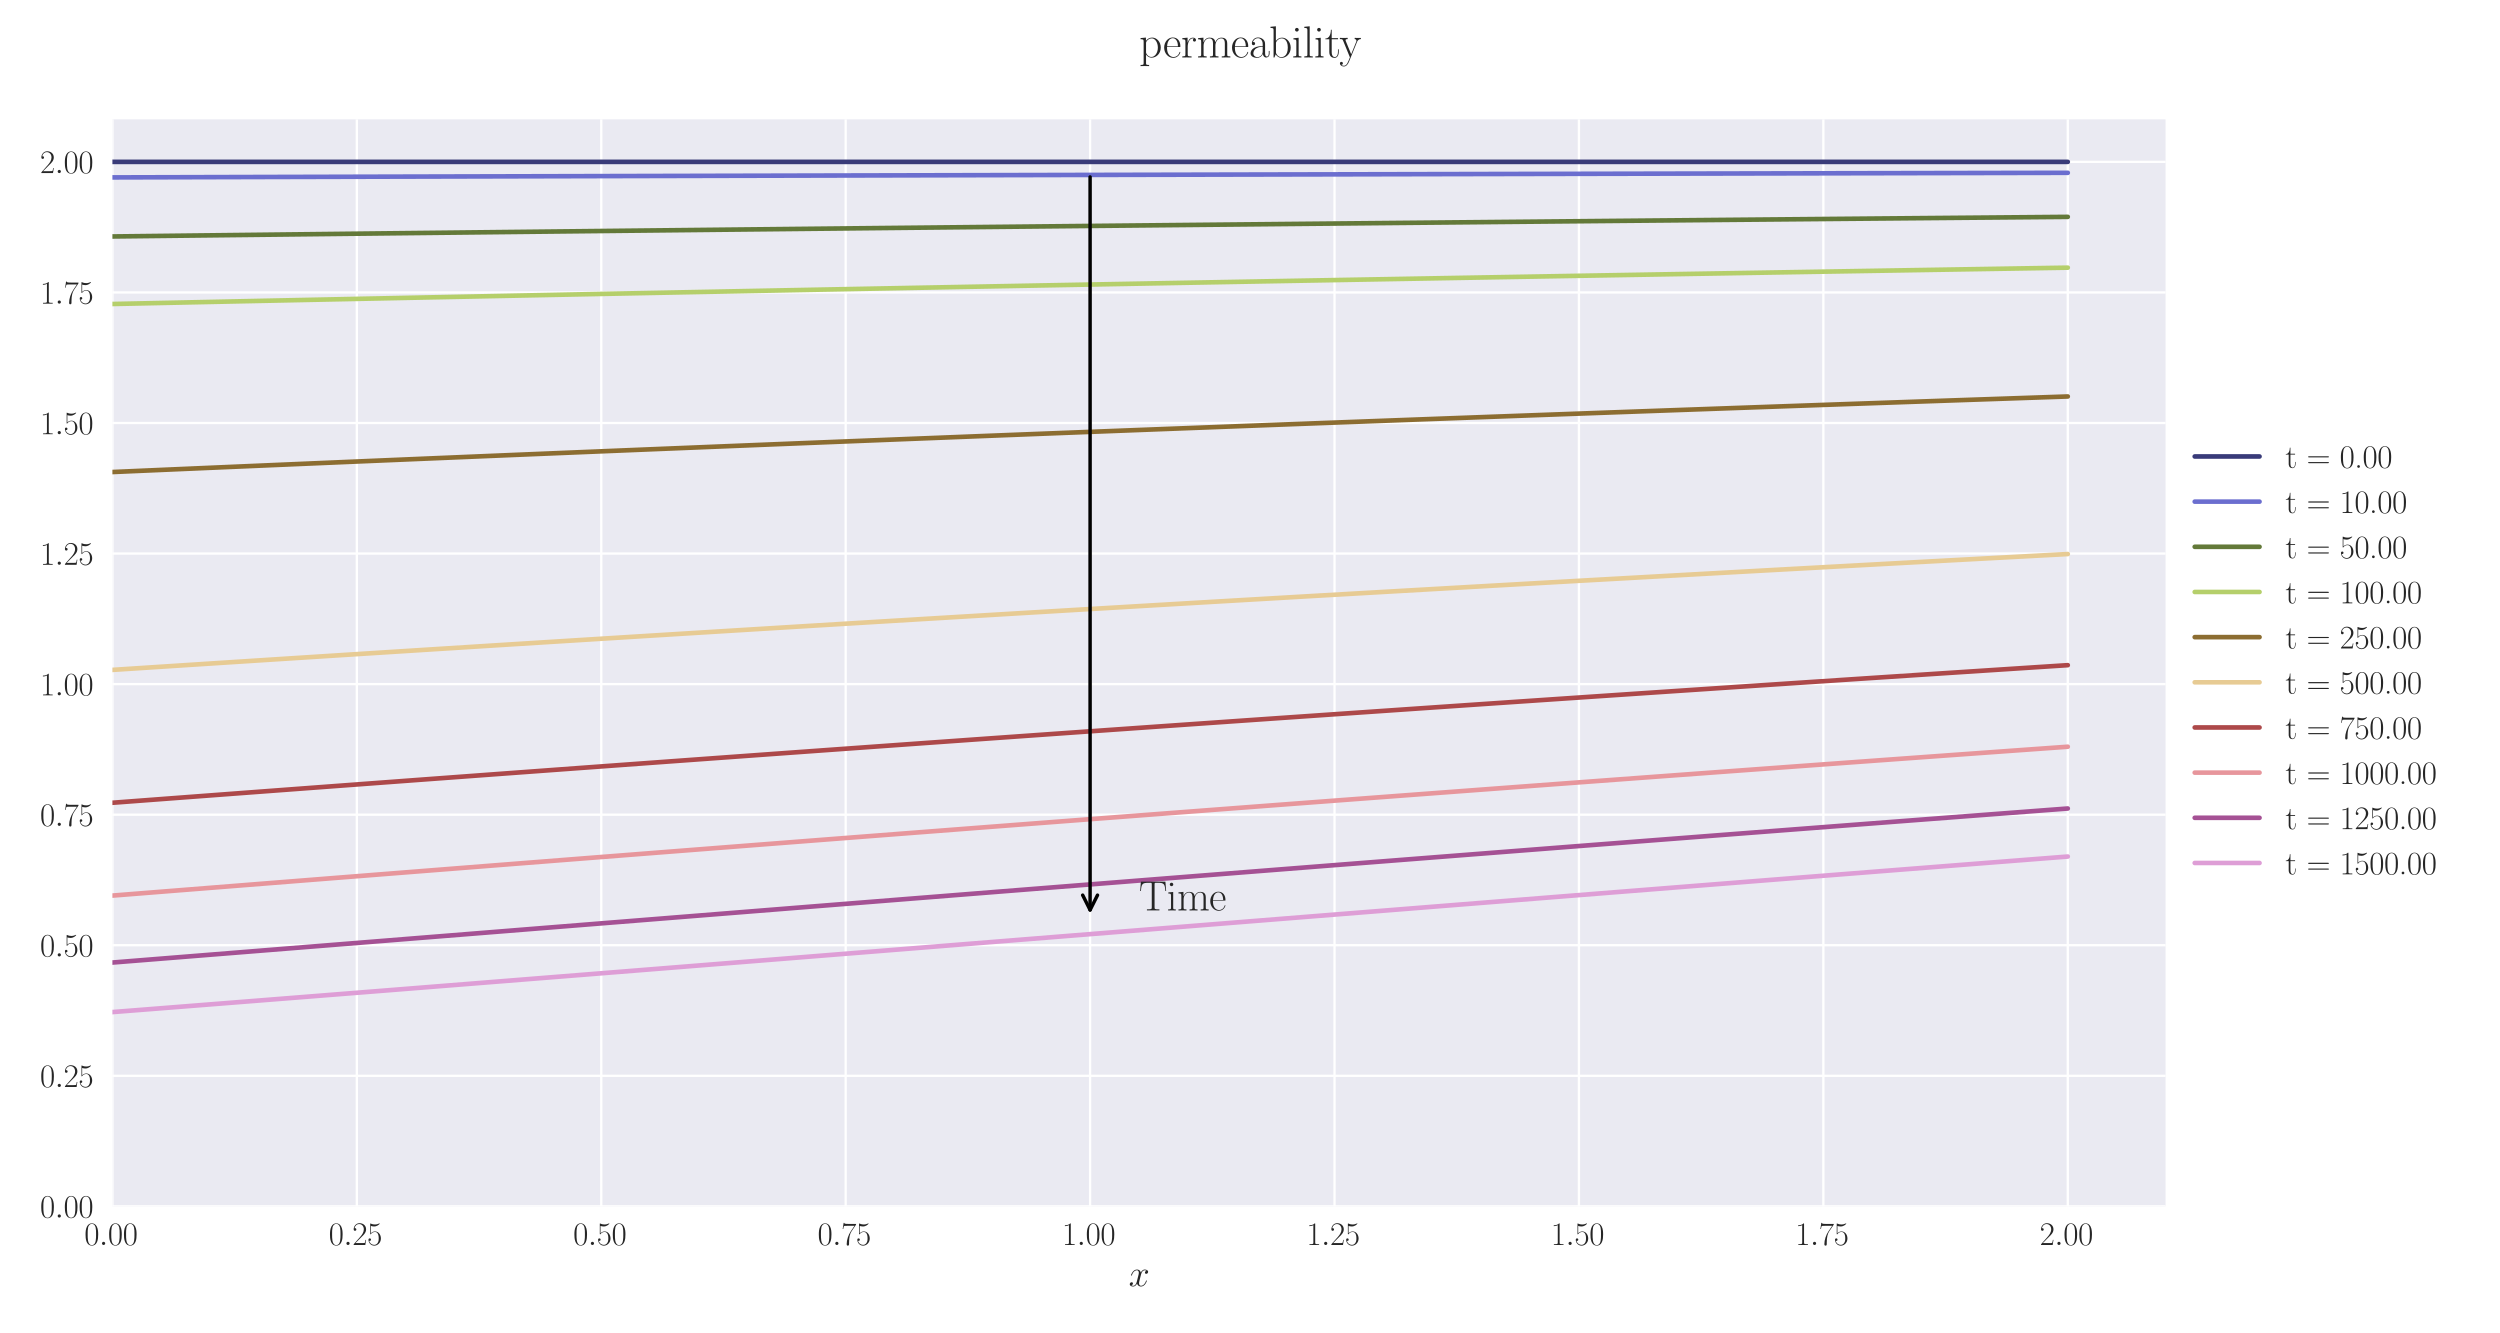<?xml version="1.0" encoding="utf-8" standalone="no"?>
<!DOCTYPE svg PUBLIC "-//W3C//DTD SVG 1.1//EN"
  "http://www.w3.org/Graphics/SVG/1.1/DTD/svg11.dtd">
<svg xmlns:xlink="http://www.w3.org/1999/xlink" width="1080pt" height="576pt" viewBox="0 0 1080 576" xmlns="http://www.w3.org/2000/svg" version="1.1">
 <defs>
  <style type="text/css">*{stroke-linejoin: round; stroke-linecap: butt}</style>
 </defs>
 <g id="figure_1">
  <g id="patch_1">
   <path d="M 0 576 
L 1080 576 
L 1080 0 
L 0 0 
z
" style="fill: #ffffff"/>
  </g>
  <g id="axes_1">
   <g id="patch_2">
    <path d="M 48.559 521.153 
L 935.518 521.153 
L 935.518 51.564 
L 48.559 51.564 
z
" style="fill: #eaeaf2"/>
   </g>
   <g id="matplotlib.axis_1">
    <g id="xtick_1">
     <g id="line2d_1">
      <path d="M 48.559 521.153 
L 48.559 51.564 
" clip-path="url(#p2edb2ceda9)" style="fill: none; stroke: #ffffff; stroke-linecap: round"/>
     </g>
     <g id="line2d_2"/>
     <g id="text_1">
      <!-- $\mathdefault{0.00}$ -->
      <g style="fill: #262626" transform="translate(36.42 537.839) scale(0.14 -0.14)">
       <defs>
        <path id="CMR17-30" d="M 2688 2025 
C 2688 2416 2682 3080 2413 3591 
C 2176 4039 1798 4198 1466 4198 
C 1158 4198 768 4058 525 3597 
C 269 3118 243 2524 243 2025 
C 243 1661 250 1106 448 619 
C 723 -39 1216 -128 1466 -128 
C 1760 -128 2208 -7 2470 600 
C 2662 1042 2688 1559 2688 2025 
z
M 1466 -26 
C 1056 -26 813 325 723 812 
C 653 1188 653 1738 653 2096 
C 653 2588 653 2997 736 3387 
C 858 3929 1216 4096 1466 4096 
C 1728 4096 2067 3923 2189 3400 
C 2272 3036 2278 2607 2278 2096 
C 2278 1680 2278 1169 2202 792 
C 2067 95 1690 -26 1466 -26 
z
" transform="scale(0.016)"/>
        <path id="CMMI12-3a" d="M 1178 307 
C 1178 492 1024 619 870 619 
C 685 619 557 466 557 313 
C 557 128 710 0 864 0 
C 1050 0 1178 153 1178 307 
z
" transform="scale(0.016)"/>
       </defs>
       <use xlink:href="#CMR17-30" transform="scale(0.996)"/>
       <use xlink:href="#CMMI12-3a" transform="translate(45.69 0) scale(0.996)"/>
       <use xlink:href="#CMR17-30" transform="translate(72.788 0) scale(0.996)"/>
       <use xlink:href="#CMR17-30" transform="translate(118.478 0) scale(0.996)"/>
      </g>
     </g>
    </g>
    <g id="xtick_2">
     <g id="line2d_3">
      <path d="M 154.149 521.153 
L 154.149 51.564 
" clip-path="url(#p2edb2ceda9)" style="fill: none; stroke: #ffffff; stroke-linecap: round"/>
     </g>
     <g id="line2d_4"/>
     <g id="text_2">
      <!-- $\mathdefault{0.25}$ -->
      <g style="fill: #262626" transform="translate(142.01 537.839) scale(0.14 -0.14)">
       <defs>
        <path id="CMR17-32" d="M 2669 989 
L 2554 989 
C 2490 536 2438 459 2413 420 
C 2381 369 1920 369 1830 369 
L 602 369 
C 832 619 1280 1072 1824 1597 
C 2214 1967 2669 2402 2669 3035 
C 2669 3790 2067 4224 1395 4224 
C 691 4224 262 3604 262 3030 
C 262 2780 448 2748 525 2748 
C 589 2748 781 2787 781 3010 
C 781 3207 614 3264 525 3264 
C 486 3264 448 3258 422 3245 
C 544 3790 915 4058 1306 4058 
C 1862 4058 2227 3617 2227 3035 
C 2227 2479 1901 2000 1536 1584 
L 262 146 
L 262 0 
L 2515 0 
L 2669 989 
z
" transform="scale(0.016)"/>
        <path id="CMR17-35" d="M 730 3692 
C 794 3666 1056 3584 1325 3584 
C 1920 3584 2246 3911 2432 4100 
C 2432 4157 2432 4192 2394 4192 
C 2387 4192 2374 4192 2323 4163 
C 2099 4058 1837 3973 1517 3973 
C 1325 3973 1037 3999 723 4139 
C 653 4171 640 4171 634 4171 
C 602 4171 595 4164 595 4037 
L 595 2203 
C 595 2089 595 2057 659 2057 
C 691 2057 704 2070 736 2114 
C 941 2401 1222 2522 1542 2522 
C 1766 2522 2246 2382 2246 1289 
C 2246 1085 2246 715 2054 421 
C 1894 159 1645 25 1370 25 
C 947 25 518 320 403 814 
C 429 807 480 795 506 795 
C 589 795 749 840 749 1038 
C 749 1210 627 1280 506 1280 
C 358 1280 262 1190 262 1011 
C 262 454 704 -128 1382 -128 
C 2042 -128 2669 440 2669 1264 
C 2669 2030 2170 2624 1549 2624 
C 1222 2624 947 2503 730 2274 
L 730 3692 
z
" transform="scale(0.016)"/>
       </defs>
       <use xlink:href="#CMR17-30" transform="scale(0.996)"/>
       <use xlink:href="#CMMI12-3a" transform="translate(45.69 0) scale(0.996)"/>
       <use xlink:href="#CMR17-32" transform="translate(72.788 0) scale(0.996)"/>
       <use xlink:href="#CMR17-35" transform="translate(118.478 0) scale(0.996)"/>
      </g>
     </g>
    </g>
    <g id="xtick_3">
     <g id="line2d_5">
      <path d="M 259.74 521.153 
L 259.74 51.564 
" clip-path="url(#p2edb2ceda9)" style="fill: none; stroke: #ffffff; stroke-linecap: round"/>
     </g>
     <g id="line2d_6"/>
     <g id="text_3">
      <!-- $\mathdefault{0.50}$ -->
      <g style="fill: #262626" transform="translate(247.6 537.839) scale(0.14 -0.14)">
       <use xlink:href="#CMR17-30" transform="scale(0.996)"/>
       <use xlink:href="#CMMI12-3a" transform="translate(45.69 0) scale(0.996)"/>
       <use xlink:href="#CMR17-35" transform="translate(72.788 0) scale(0.996)"/>
       <use xlink:href="#CMR17-30" transform="translate(118.478 0) scale(0.996)"/>
      </g>
     </g>
    </g>
    <g id="xtick_4">
     <g id="line2d_7">
      <path d="M 365.33 521.153 
L 365.33 51.564 
" clip-path="url(#p2edb2ceda9)" style="fill: none; stroke: #ffffff; stroke-linecap: round"/>
     </g>
     <g id="line2d_8"/>
     <g id="text_4">
      <!-- $\mathdefault{0.75}$ -->
      <g style="fill: #262626" transform="translate(353.19 537.839) scale(0.14 -0.14)">
       <defs>
        <path id="CMR17-37" d="M 2886 3941 
L 2886 4081 
L 1382 4081 
C 634 4081 621 4165 595 4288 
L 480 4288 
L 294 3094 
L 410 3094 
C 429 3215 474 3540 550 3661 
C 589 3712 1062 3712 1171 3712 
L 2579 3712 
L 1869 2661 
C 1395 1954 1069 999 1069 165 
C 1069 89 1069 -128 1299 -128 
C 1530 -128 1530 89 1530 171 
L 1530 465 
C 1530 1508 1709 2196 2003 2636 
L 2886 3941 
z
" transform="scale(0.016)"/>
       </defs>
       <use xlink:href="#CMR17-30" transform="scale(0.996)"/>
       <use xlink:href="#CMMI12-3a" transform="translate(45.69 0) scale(0.996)"/>
       <use xlink:href="#CMR17-37" transform="translate(72.788 0) scale(0.996)"/>
       <use xlink:href="#CMR17-35" transform="translate(118.478 0) scale(0.996)"/>
      </g>
     </g>
    </g>
    <g id="xtick_5">
     <g id="line2d_9">
      <path d="M 470.92 521.153 
L 470.92 51.564 
" clip-path="url(#p2edb2ceda9)" style="fill: none; stroke: #ffffff; stroke-linecap: round"/>
     </g>
     <g id="line2d_10"/>
     <g id="text_5">
      <!-- $\mathdefault{1.00}$ -->
      <g style="fill: #262626" transform="translate(458.781 537.839) scale(0.14 -0.14)">
       <defs>
        <path id="CMR17-31" d="M 1702 4058 
C 1702 4192 1696 4192 1606 4192 
C 1357 3916 979 3827 621 3827 
C 602 3827 570 3827 563 3808 
C 557 3795 557 3782 557 3648 
C 755 3648 1088 3686 1344 3839 
L 1344 461 
C 1344 236 1331 160 781 160 
L 589 160 
L 589 0 
C 896 0 1216 0 1523 0 
C 1830 0 2150 0 2458 0 
L 2458 160 
L 2266 160 
C 1715 160 1702 230 1702 458 
L 1702 4058 
z
" transform="scale(0.016)"/>
       </defs>
       <use xlink:href="#CMR17-31" transform="scale(0.996)"/>
       <use xlink:href="#CMMI12-3a" transform="translate(45.69 0) scale(0.996)"/>
       <use xlink:href="#CMR17-30" transform="translate(72.788 0) scale(0.996)"/>
       <use xlink:href="#CMR17-30" transform="translate(118.478 0) scale(0.996)"/>
      </g>
     </g>
    </g>
    <g id="xtick_6">
     <g id="line2d_11">
      <path d="M 576.511 521.153 
L 576.511 51.564 
" clip-path="url(#p2edb2ceda9)" style="fill: none; stroke: #ffffff; stroke-linecap: round"/>
     </g>
     <g id="line2d_12"/>
     <g id="text_6">
      <!-- $\mathdefault{1.25}$ -->
      <g style="fill: #262626" transform="translate(564.371 537.839) scale(0.14 -0.14)">
       <use xlink:href="#CMR17-31" transform="scale(0.996)"/>
       <use xlink:href="#CMMI12-3a" transform="translate(45.69 0) scale(0.996)"/>
       <use xlink:href="#CMR17-32" transform="translate(72.788 0) scale(0.996)"/>
       <use xlink:href="#CMR17-35" transform="translate(118.478 0) scale(0.996)"/>
      </g>
     </g>
    </g>
    <g id="xtick_7">
     <g id="line2d_13">
      <path d="M 682.101 521.153 
L 682.101 51.564 
" clip-path="url(#p2edb2ceda9)" style="fill: none; stroke: #ffffff; stroke-linecap: round"/>
     </g>
     <g id="line2d_14"/>
     <g id="text_7">
      <!-- $\mathdefault{1.50}$ -->
      <g style="fill: #262626" transform="translate(669.961 537.839) scale(0.14 -0.14)">
       <use xlink:href="#CMR17-31" transform="scale(0.996)"/>
       <use xlink:href="#CMMI12-3a" transform="translate(45.69 0) scale(0.996)"/>
       <use xlink:href="#CMR17-35" transform="translate(72.788 0) scale(0.996)"/>
       <use xlink:href="#CMR17-30" transform="translate(118.478 0) scale(0.996)"/>
      </g>
     </g>
    </g>
    <g id="xtick_8">
     <g id="line2d_15">
      <path d="M 787.691 521.153 
L 787.691 51.564 
" clip-path="url(#p2edb2ceda9)" style="fill: none; stroke: #ffffff; stroke-linecap: round"/>
     </g>
     <g id="line2d_16"/>
     <g id="text_8">
      <!-- $\mathdefault{1.75}$ -->
      <g style="fill: #262626" transform="translate(775.552 537.839) scale(0.14 -0.14)">
       <use xlink:href="#CMR17-31" transform="scale(0.996)"/>
       <use xlink:href="#CMMI12-3a" transform="translate(45.69 0) scale(0.996)"/>
       <use xlink:href="#CMR17-37" transform="translate(72.788 0) scale(0.996)"/>
       <use xlink:href="#CMR17-35" transform="translate(118.478 0) scale(0.996)"/>
      </g>
     </g>
    </g>
    <g id="xtick_9">
     <g id="line2d_17">
      <path d="M 893.282 521.153 
L 893.282 51.564 
" clip-path="url(#p2edb2ceda9)" style="fill: none; stroke: #ffffff; stroke-linecap: round"/>
     </g>
     <g id="line2d_18"/>
     <g id="text_9">
      <!-- $\mathdefault{2.00}$ -->
      <g style="fill: #262626" transform="translate(881.142 537.839) scale(0.14 -0.14)">
       <use xlink:href="#CMR17-32" transform="scale(0.996)"/>
       <use xlink:href="#CMMI12-3a" transform="translate(45.69 0) scale(0.996)"/>
       <use xlink:href="#CMR17-30" transform="translate(72.788 0) scale(0.996)"/>
       <use xlink:href="#CMR17-30" transform="translate(118.478 0) scale(0.996)"/>
      </g>
     </g>
    </g>
    <g id="text_10">
     <!-- $x$ -->
     <g style="fill: #262626" transform="translate(487.604 555.621) scale(0.16 -0.16)">
      <defs>
       <path id="CMMI12-78" d="M 3034 2606 
C 2829 2567 2752 2414 2752 2293 
C 2752 2139 2874 2088 2963 2088 
C 3155 2088 3290 2254 3290 2427 
C 3290 2695 2982 2816 2714 2816 
C 2323 2816 2106 2433 2048 2312 
C 1901 2816 1504 2816 1389 2816 
C 736 2816 390 1980 390 1839 
C 390 1814 416 1782 461 1782 
C 512 1782 525 1820 538 1846 
C 755 2555 1184 2689 1370 2689 
C 1658 2689 1715 2420 1715 2267 
C 1715 2127 1677 1980 1600 1673 
L 1382 798 
C 1286 415 1101 64 762 64 
C 730 64 570 64 435 147 
C 666 192 717 383 717 460 
C 717 588 621 664 499 664 
C 346 664 179 530 179 326 
C 179 57 480 -64 755 -64 
C 1062 -64 1280 179 1414 441 
C 1517 64 1837 -64 2074 -64 
C 2726 -64 3072 773 3072 913 
C 3072 945 3046 971 3008 971 
C 2950 971 2944 939 2925 888 
C 2752 326 2381 64 2093 64 
C 1869 64 1747 230 1747 492 
C 1747 632 1773 734 1875 1156 
L 2099 2024 
C 2195 2408 2413 2689 2707 2689 
C 2720 2689 2899 2689 3034 2606 
z
" transform="scale(0.016)"/>
      </defs>
      <use xlink:href="#CMMI12-78" transform="scale(0.996)"/>
     </g>
    </g>
   </g>
   <g id="matplotlib.axis_2">
    <g id="ytick_1">
     <g id="line2d_19">
      <path d="M 48.559 521.153 
L 935.518 521.153 
" clip-path="url(#p2edb2ceda9)" style="fill: none; stroke: #ffffff; stroke-linecap: round"/>
     </g>
     <g id="line2d_20"/>
     <g id="text_11">
      <!-- $\mathdefault{0.00}$ -->
      <g style="fill: #262626" transform="translate(17.28 525.996) scale(0.14 -0.14)">
       <use xlink:href="#CMR17-30" transform="scale(0.996)"/>
       <use xlink:href="#CMMI12-3a" transform="translate(45.69 0) scale(0.996)"/>
       <use xlink:href="#CMR17-30" transform="translate(72.788 0) scale(0.996)"/>
       <use xlink:href="#CMR17-30" transform="translate(118.478 0) scale(0.996)"/>
      </g>
     </g>
    </g>
    <g id="ytick_2">
     <g id="line2d_21">
      <path d="M 48.559 464.75 
L 935.518 464.75 
" clip-path="url(#p2edb2ceda9)" style="fill: none; stroke: #ffffff; stroke-linecap: round"/>
     </g>
     <g id="line2d_22"/>
     <g id="text_12">
      <!-- $\mathdefault{0.25}$ -->
      <g style="fill: #262626" transform="translate(17.28 469.593) scale(0.14 -0.14)">
       <use xlink:href="#CMR17-30" transform="scale(0.996)"/>
       <use xlink:href="#CMMI12-3a" transform="translate(45.69 0) scale(0.996)"/>
       <use xlink:href="#CMR17-32" transform="translate(72.788 0) scale(0.996)"/>
       <use xlink:href="#CMR17-35" transform="translate(118.478 0) scale(0.996)"/>
      </g>
     </g>
    </g>
    <g id="ytick_3">
     <g id="line2d_23">
      <path d="M 48.559 408.347 
L 935.518 408.347 
" clip-path="url(#p2edb2ceda9)" style="fill: none; stroke: #ffffff; stroke-linecap: round"/>
     </g>
     <g id="line2d_24"/>
     <g id="text_13">
      <!-- $\mathdefault{0.50}$ -->
      <g style="fill: #262626" transform="translate(17.28 413.19) scale(0.14 -0.14)">
       <use xlink:href="#CMR17-30" transform="scale(0.996)"/>
       <use xlink:href="#CMMI12-3a" transform="translate(45.69 0) scale(0.996)"/>
       <use xlink:href="#CMR17-35" transform="translate(72.788 0) scale(0.996)"/>
       <use xlink:href="#CMR17-30" transform="translate(118.478 0) scale(0.996)"/>
      </g>
     </g>
    </g>
    <g id="ytick_4">
     <g id="line2d_25">
      <path d="M 48.559 351.944 
L 935.518 351.944 
" clip-path="url(#p2edb2ceda9)" style="fill: none; stroke: #ffffff; stroke-linecap: round"/>
     </g>
     <g id="line2d_26"/>
     <g id="text_14">
      <!-- $\mathdefault{0.75}$ -->
      <g style="fill: #262626" transform="translate(17.28 356.787) scale(0.14 -0.14)">
       <use xlink:href="#CMR17-30" transform="scale(0.996)"/>
       <use xlink:href="#CMMI12-3a" transform="translate(45.69 0) scale(0.996)"/>
       <use xlink:href="#CMR17-37" transform="translate(72.788 0) scale(0.996)"/>
       <use xlink:href="#CMR17-35" transform="translate(118.478 0) scale(0.996)"/>
      </g>
     </g>
    </g>
    <g id="ytick_5">
     <g id="line2d_27">
      <path d="M 48.559 295.541 
L 935.518 295.541 
" clip-path="url(#p2edb2ceda9)" style="fill: none; stroke: #ffffff; stroke-linecap: round"/>
     </g>
     <g id="line2d_28"/>
     <g id="text_15">
      <!-- $\mathdefault{1.00}$ -->
      <g style="fill: #262626" transform="translate(17.28 300.384) scale(0.14 -0.14)">
       <use xlink:href="#CMR17-31" transform="scale(0.996)"/>
       <use xlink:href="#CMMI12-3a" transform="translate(45.69 0) scale(0.996)"/>
       <use xlink:href="#CMR17-30" transform="translate(72.788 0) scale(0.996)"/>
       <use xlink:href="#CMR17-30" transform="translate(118.478 0) scale(0.996)"/>
      </g>
     </g>
    </g>
    <g id="ytick_6">
     <g id="line2d_29">
      <path d="M 48.559 239.138 
L 935.518 239.138 
" clip-path="url(#p2edb2ceda9)" style="fill: none; stroke: #ffffff; stroke-linecap: round"/>
     </g>
     <g id="line2d_30"/>
     <g id="text_16">
      <!-- $\mathdefault{1.25}$ -->
      <g style="fill: #262626" transform="translate(17.28 243.981) scale(0.14 -0.14)">
       <use xlink:href="#CMR17-31" transform="scale(0.996)"/>
       <use xlink:href="#CMMI12-3a" transform="translate(45.69 0) scale(0.996)"/>
       <use xlink:href="#CMR17-32" transform="translate(72.788 0) scale(0.996)"/>
       <use xlink:href="#CMR17-35" transform="translate(118.478 0) scale(0.996)"/>
      </g>
     </g>
    </g>
    <g id="ytick_7">
     <g id="line2d_31">
      <path d="M 48.559 182.735 
L 935.518 182.735 
" clip-path="url(#p2edb2ceda9)" style="fill: none; stroke: #ffffff; stroke-linecap: round"/>
     </g>
     <g id="line2d_32"/>
     <g id="text_17">
      <!-- $\mathdefault{1.50}$ -->
      <g style="fill: #262626" transform="translate(17.28 187.578) scale(0.14 -0.14)">
       <use xlink:href="#CMR17-31" transform="scale(0.996)"/>
       <use xlink:href="#CMMI12-3a" transform="translate(45.69 0) scale(0.996)"/>
       <use xlink:href="#CMR17-35" transform="translate(72.788 0) scale(0.996)"/>
       <use xlink:href="#CMR17-30" transform="translate(118.478 0) scale(0.996)"/>
      </g>
     </g>
    </g>
    <g id="ytick_8">
     <g id="line2d_33">
      <path d="M 48.559 126.332 
L 935.518 126.332 
" clip-path="url(#p2edb2ceda9)" style="fill: none; stroke: #ffffff; stroke-linecap: round"/>
     </g>
     <g id="line2d_34"/>
     <g id="text_18">
      <!-- $\mathdefault{1.75}$ -->
      <g style="fill: #262626" transform="translate(17.28 131.175) scale(0.14 -0.14)">
       <use xlink:href="#CMR17-31" transform="scale(0.996)"/>
       <use xlink:href="#CMMI12-3a" transform="translate(45.69 0) scale(0.996)"/>
       <use xlink:href="#CMR17-37" transform="translate(72.788 0) scale(0.996)"/>
       <use xlink:href="#CMR17-35" transform="translate(118.478 0) scale(0.996)"/>
      </g>
     </g>
    </g>
    <g id="ytick_9">
     <g id="line2d_35">
      <path d="M 48.559 69.929 
L 935.518 69.929 
" clip-path="url(#p2edb2ceda9)" style="fill: none; stroke: #ffffff; stroke-linecap: round"/>
     </g>
     <g id="line2d_36"/>
     <g id="text_19">
      <!-- $\mathdefault{2.00}$ -->
      <g style="fill: #262626" transform="translate(17.28 74.772) scale(0.14 -0.14)">
       <use xlink:href="#CMR17-32" transform="scale(0.996)"/>
       <use xlink:href="#CMMI12-3a" transform="translate(45.69 0) scale(0.996)"/>
       <use xlink:href="#CMR17-30" transform="translate(72.788 0) scale(0.996)"/>
       <use xlink:href="#CMR17-30" transform="translate(118.478 0) scale(0.996)"/>
      </g>
     </g>
    </g>
   </g>
   <g id="line2d_37">
    <path d="M 48.559 69.929 
L 57.006 69.929 
L 65.454 69.929 
L 73.901 69.929 
L 82.348 69.929 
L 90.795 69.929 
L 99.242 69.929 
L 107.69 69.929 
L 116.137 69.929 
L 124.584 69.929 
L 133.031 69.929 
L 141.479 69.929 
L 149.926 69.929 
L 158.373 69.929 
L 166.82 69.929 
L 175.267 69.929 
L 183.715 69.929 
L 192.162 69.929 
L 200.609 69.929 
L 209.056 69.929 
L 217.504 69.929 
L 225.951 69.929 
L 234.398 69.929 
L 242.845 69.929 
L 251.292 69.929 
L 259.74 69.929 
L 268.187 69.929 
L 276.634 69.929 
L 285.081 69.929 
L 293.529 69.929 
L 301.976 69.929 
L 310.423 69.929 
L 318.87 69.929 
L 327.317 69.929 
L 335.765 69.929 
L 344.212 69.929 
L 352.659 69.929 
L 361.106 69.929 
L 369.554 69.929 
L 378.001 69.929 
L 386.448 69.929 
L 394.895 69.929 
L 403.343 69.929 
L 411.79 69.929 
L 420.237 69.929 
L 428.684 69.929 
L 437.131 69.929 
L 445.579 69.929 
L 454.026 69.929 
L 462.473 69.929 
L 470.92 69.929 
L 479.368 69.929 
L 487.815 69.929 
L 496.262 69.929 
L 504.709 69.929 
L 513.156 69.929 
L 521.604 69.929 
L 530.051 69.929 
L 538.498 69.929 
L 546.945 69.929 
L 555.393 69.929 
L 563.84 69.929 
L 572.287 69.929 
L 580.734 69.929 
L 589.181 69.929 
L 597.629 69.929 
L 606.076 69.929 
L 614.523 69.929 
L 622.97 69.929 
L 631.418 69.929 
L 639.865 69.929 
L 648.312 69.929 
L 656.759 69.929 
L 665.206 69.929 
L 673.654 69.929 
L 682.101 69.929 
L 690.548 69.929 
L 698.995 69.929 
L 707.443 69.929 
L 715.89 69.929 
L 724.337 69.929 
L 732.784 69.929 
L 741.232 69.929 
L 749.679 69.929 
L 758.126 69.929 
L 766.573 69.929 
L 775.02 69.929 
L 783.468 69.929 
L 791.915 69.929 
L 800.362 69.929 
L 808.809 69.929 
L 817.257 69.929 
L 825.704 69.929 
L 834.151 69.929 
L 842.598 69.929 
L 851.045 69.929 
L 859.493 69.929 
L 867.94 69.929 
L 876.387 69.929 
L 884.834 69.929 
L 893.282 69.929 
" clip-path="url(#p2edb2ceda9)" style="fill: none; stroke: #393b79; stroke-width: 2; stroke-linecap: round"/>
   </g>
   <g id="line2d_38">
    <path d="M 48.559 76.638 
L 57.006 76.615 
L 65.454 76.591 
L 73.901 76.568 
L 82.348 76.545 
L 90.795 76.522 
L 99.242 76.499 
L 107.69 76.476 
L 116.137 76.453 
L 124.584 76.431 
L 133.031 76.408 
L 141.479 76.386 
L 149.926 76.363 
L 158.373 76.341 
L 166.82 76.318 
L 175.267 76.296 
L 183.715 76.274 
L 192.162 76.252 
L 200.609 76.23 
L 209.056 76.208 
L 217.504 76.186 
L 225.951 76.164 
L 234.398 76.142 
L 242.845 76.121 
L 251.292 76.099 
L 259.74 76.078 
L 268.187 76.056 
L 276.634 76.035 
L 285.081 76.014 
L 293.529 75.993 
L 301.976 75.971 
L 310.423 75.95 
L 318.87 75.929 
L 327.317 75.908 
L 335.765 75.888 
L 344.212 75.867 
L 352.659 75.846 
L 361.106 75.825 
L 369.554 75.805 
L 378.001 75.784 
L 386.448 75.764 
L 394.895 75.743 
L 403.343 75.723 
L 411.79 75.703 
L 420.237 75.683 
L 428.684 75.663 
L 437.131 75.643 
L 445.579 75.623 
L 454.026 75.603 
L 462.473 75.583 
L 470.92 75.563 
L 479.368 75.544 
L 487.815 75.524 
L 496.262 75.504 
L 504.709 75.485 
L 513.156 75.466 
L 521.604 75.446 
L 530.051 75.427 
L 538.498 75.408 
L 546.945 75.389 
L 555.393 75.369 
L 563.84 75.35 
L 572.287 75.332 
L 580.734 75.313 
L 589.181 75.294 
L 597.629 75.275 
L 606.076 75.256 
L 614.523 75.238 
L 622.97 75.219 
L 631.418 75.201 
L 639.865 75.182 
L 648.312 75.164 
L 656.759 75.145 
L 665.206 75.127 
L 673.654 75.109 
L 682.101 75.091 
L 690.548 75.073 
L 698.995 75.055 
L 707.443 75.037 
L 715.89 75.019 
L 724.337 75.001 
L 732.784 74.983 
L 741.232 74.966 
L 749.679 74.948 
L 758.126 74.93 
L 766.573 74.913 
L 775.02 74.895 
L 783.468 74.878 
L 791.915 74.861 
L 800.362 74.843 
L 808.809 74.826 
L 817.257 74.809 
L 825.704 74.792 
L 834.151 74.775 
L 842.598 74.758 
L 851.045 74.741 
L 859.493 74.724 
L 867.94 74.707 
L 876.387 74.691 
L 884.834 74.674 
L 893.282 74.657 
" clip-path="url(#p2edb2ceda9)" style="fill: none; stroke: #6b6ecf; stroke-width: 2; stroke-linecap: round"/>
   </g>
   <g id="line2d_39">
    <path d="M 48.559 102.156 
L 57.006 102.058 
L 65.454 101.961 
L 73.901 101.864 
L 82.348 101.766 
L 90.795 101.67 
L 99.242 101.573 
L 107.69 101.477 
L 116.137 101.382 
L 124.584 101.286 
L 133.031 101.191 
L 141.479 101.096 
L 149.926 101.001 
L 158.373 100.907 
L 166.82 100.812 
L 175.267 100.719 
L 183.715 100.625 
L 192.162 100.532 
L 200.609 100.439 
L 209.056 100.346 
L 217.504 100.253 
L 225.951 100.161 
L 234.398 100.069 
L 242.845 99.978 
L 251.292 99.886 
L 259.74 99.795 
L 268.187 99.704 
L 276.634 99.614 
L 285.081 99.524 
L 293.529 99.434 
L 301.976 99.344 
L 310.423 99.254 
L 318.87 99.165 
L 327.317 99.076 
L 335.765 98.988 
L 344.212 98.899 
L 352.659 98.811 
L 361.106 98.723 
L 369.554 98.635 
L 378.001 98.548 
L 386.448 98.461 
L 394.895 98.374 
L 403.343 98.288 
L 411.79 98.201 
L 420.237 98.115 
L 428.684 98.029 
L 437.131 97.944 
L 445.579 97.858 
L 454.026 97.773 
L 462.473 97.689 
L 470.92 97.604 
L 479.368 97.52 
L 487.815 97.436 
L 496.262 97.352 
L 504.709 97.268 
L 513.156 97.185 
L 521.604 97.102 
L 530.051 97.019 
L 538.498 96.937 
L 546.945 96.855 
L 555.393 96.772 
L 563.84 96.691 
L 572.287 96.609 
L 580.734 96.528 
L 589.181 96.447 
L 597.629 96.366 
L 606.076 96.285 
L 614.523 96.205 
L 622.97 96.125 
L 631.418 96.045 
L 639.865 95.966 
L 648.312 95.886 
L 656.759 95.807 
L 665.206 95.728 
L 673.654 95.649 
L 682.101 95.571 
L 690.548 95.493 
L 698.995 95.415 
L 707.443 95.337 
L 715.89 95.26 
L 724.337 95.183 
L 732.784 95.105 
L 741.232 95.029 
L 749.679 94.952 
L 758.126 94.876 
L 766.573 94.8 
L 775.02 94.724 
L 783.468 94.648 
L 791.915 94.573 
L 800.362 94.498 
L 808.809 94.423 
L 817.257 94.348 
L 825.704 94.273 
L 834.151 94.199 
L 842.598 94.125 
L 851.045 94.051 
L 859.493 93.978 
L 867.94 93.904 
L 876.387 93.831 
L 884.834 93.758 
L 893.282 93.685 
" clip-path="url(#p2edb2ceda9)" style="fill: none; stroke: #637939; stroke-width: 2; stroke-linecap: round"/>
   </g>
   <g id="line2d_40">
    <path d="M 48.559 131.33 
L 57.006 131.15 
L 65.454 130.971 
L 73.901 130.792 
L 82.348 130.613 
L 90.795 130.435 
L 99.242 130.257 
L 107.69 130.08 
L 116.137 129.904 
L 124.584 129.728 
L 133.031 129.552 
L 141.479 129.377 
L 149.926 129.203 
L 158.373 129.028 
L 166.82 128.855 
L 175.267 128.682 
L 183.715 128.509 
L 192.162 128.337 
L 200.609 128.165 
L 209.056 127.994 
L 217.504 127.823 
L 225.951 127.653 
L 234.398 127.484 
L 242.845 127.314 
L 251.292 127.145 
L 259.74 126.977 
L 268.187 126.809 
L 276.634 126.642 
L 285.081 126.475 
L 293.529 126.309 
L 301.976 126.143 
L 310.423 125.978 
L 318.87 125.813 
L 327.317 125.648 
L 335.765 125.484 
L 344.212 125.32 
L 352.659 125.157 
L 361.106 124.995 
L 369.554 124.833 
L 378.001 124.671 
L 386.448 124.51 
L 394.895 124.349 
L 403.343 124.188 
L 411.79 124.028 
L 420.237 123.869 
L 428.684 123.71 
L 437.131 123.552 
L 445.579 123.393 
L 454.026 123.236 
L 462.473 123.079 
L 470.92 122.922 
L 479.368 122.766 
L 487.815 122.61 
L 496.262 122.454 
L 504.709 122.299 
L 513.156 122.145 
L 521.604 121.991 
L 530.051 121.837 
L 538.498 121.684 
L 546.945 121.531 
L 555.393 121.379 
L 563.84 121.227 
L 572.287 121.076 
L 580.734 120.925 
L 589.181 120.774 
L 597.629 120.624 
L 606.076 120.474 
L 614.523 120.325 
L 622.97 120.176 
L 631.418 120.027 
L 639.865 119.879 
L 648.312 119.732 
L 656.759 119.585 
L 665.206 119.438 
L 673.654 119.291 
L 682.101 119.146 
L 690.548 119 
L 698.995 118.855 
L 707.443 118.71 
L 715.89 118.566 
L 724.337 118.422 
L 732.784 118.279 
L 741.232 118.136 
L 749.679 117.993 
L 758.126 117.851 
L 766.573 117.709 
L 775.02 117.568 
L 783.468 117.427 
L 791.915 117.286 
L 800.362 117.146 
L 808.809 117.006 
L 817.257 116.867 
L 825.704 116.728 
L 834.151 116.589 
L 842.598 116.451 
L 851.045 116.313 
L 859.493 116.176 
L 867.94 116.039 
L 876.387 115.902 
L 884.834 115.766 
L 893.282 115.63 
" clip-path="url(#p2edb2ceda9)" style="fill: none; stroke: #b5cf6b; stroke-width: 2; stroke-linecap: round"/>
   </g>
   <g id="line2d_41">
    <path d="M 48.559 203.919 
L 57.006 203.55 
L 65.454 203.183 
L 73.901 202.816 
L 82.348 202.45 
L 90.795 202.085 
L 99.242 201.721 
L 107.69 201.358 
L 116.137 200.996 
L 124.584 200.635 
L 133.031 200.274 
L 141.479 199.915 
L 149.926 199.556 
L 158.373 199.198 
L 166.82 198.842 
L 175.267 198.485 
L 183.715 198.13 
L 192.162 197.776 
L 200.609 197.423 
L 209.056 197.07 
L 217.504 196.719 
L 225.951 196.368 
L 234.398 196.018 
L 242.845 195.669 
L 251.292 195.321 
L 259.74 194.973 
L 268.187 194.627 
L 276.634 194.281 
L 285.081 193.936 
L 293.529 193.593 
L 301.976 193.25 
L 310.423 192.907 
L 318.87 192.566 
L 327.317 192.226 
L 335.765 191.886 
L 344.212 191.547 
L 352.659 191.209 
L 361.106 190.872 
L 369.554 190.536 
L 378.001 190.201 
L 386.448 189.866 
L 394.895 189.532 
L 403.343 189.2 
L 411.79 188.868 
L 420.237 188.536 
L 428.684 188.206 
L 437.131 187.877 
L 445.579 187.548 
L 454.026 187.22 
L 462.473 186.893 
L 470.92 186.567 
L 479.368 186.241 
L 487.815 185.917 
L 496.262 185.593 
L 504.709 185.27 
L 513.156 184.948 
L 521.604 184.627 
L 530.051 184.306 
L 538.498 183.987 
L 546.945 183.668 
L 555.393 183.35 
L 563.84 183.033 
L 572.287 182.716 
L 580.734 182.4 
L 589.181 182.086 
L 597.629 181.772 
L 606.076 181.459 
L 614.523 181.146 
L 622.97 180.835 
L 631.418 180.524 
L 639.865 180.214 
L 648.312 179.904 
L 656.759 179.596 
L 665.206 179.288 
L 673.654 178.982 
L 682.101 178.676 
L 690.548 178.37 
L 698.995 178.066 
L 707.443 177.762 
L 715.89 177.459 
L 724.337 177.157 
L 732.784 176.856 
L 741.232 176.555 
L 749.679 176.255 
L 758.126 175.956 
L 766.573 175.658 
L 775.02 175.361 
L 783.468 175.064 
L 791.915 174.768 
L 800.362 174.473 
L 808.809 174.178 
L 817.257 173.885 
L 825.704 173.592 
L 834.151 173.3 
L 842.598 173.008 
L 851.045 172.718 
L 859.493 172.428 
L 867.94 172.139 
L 876.387 171.85 
L 884.834 171.563 
L 893.282 171.276 
" clip-path="url(#p2edb2ceda9)" style="fill: none; stroke: #8c6d31; stroke-width: 2; stroke-linecap: round"/>
   </g>
   <g id="line2d_42">
    <path d="M 48.559 289.398 
L 57.006 288.847 
L 65.454 288.298 
L 73.901 287.749 
L 82.348 287.201 
L 90.795 286.654 
L 99.242 286.109 
L 107.69 285.564 
L 116.137 285.02 
L 124.584 284.477 
L 133.031 283.936 
L 141.479 283.395 
L 149.926 282.855 
L 158.373 282.317 
L 166.82 281.779 
L 175.267 281.243 
L 183.715 280.707 
L 192.162 280.172 
L 200.609 279.639 
L 209.056 279.106 
L 217.504 278.575 
L 225.951 278.044 
L 234.398 277.515 
L 242.845 276.986 
L 251.292 276.459 
L 259.74 275.932 
L 268.187 275.407 
L 276.634 274.882 
L 285.081 274.359 
L 293.529 273.836 
L 301.976 273.315 
L 310.423 272.795 
L 318.87 272.275 
L 327.317 271.757 
L 335.765 271.24 
L 344.212 270.723 
L 352.659 270.208 
L 361.106 269.694 
L 369.554 269.181 
L 378.001 268.668 
L 386.448 268.157 
L 394.895 267.647 
L 403.343 267.138 
L 411.79 266.63 
L 420.237 266.123 
L 428.684 265.617 
L 437.131 265.112 
L 445.579 264.608 
L 454.026 264.105 
L 462.473 263.603 
L 470.92 263.102 
L 479.368 262.602 
L 487.815 262.103 
L 496.262 261.605 
L 504.709 261.108 
L 513.156 260.612 
L 521.604 260.117 
L 530.051 259.623 
L 538.498 259.131 
L 546.945 258.639 
L 555.393 258.148 
L 563.84 257.658 
L 572.287 257.169 
L 580.734 256.682 
L 589.181 256.195 
L 597.629 255.709 
L 606.076 255.225 
L 614.523 254.741 
L 622.97 254.258 
L 631.418 253.777 
L 639.865 253.296 
L 648.312 252.816 
L 656.759 252.338 
L 665.206 251.86 
L 673.654 251.384 
L 682.101 250.908 
L 690.548 250.434 
L 698.995 249.96 
L 707.443 249.487 
L 715.89 249.016 
L 724.337 248.545 
L 732.784 248.076 
L 741.232 247.607 
L 749.679 247.14 
L 758.126 246.674 
L 766.573 246.208 
L 775.02 245.744 
L 783.468 245.28 
L 791.915 244.818 
L 800.362 244.356 
L 808.809 243.896 
L 817.257 243.436 
L 825.704 242.978 
L 834.151 242.52 
L 842.598 242.064 
L 851.045 241.609 
L 859.493 241.154 
L 867.94 240.701 
L 876.387 240.248 
L 884.834 239.797 
L 893.282 239.346 
" clip-path="url(#p2edb2ceda9)" style="fill: none; stroke: #e7cb94; stroke-width: 2; stroke-linecap: round"/>
   </g>
   <g id="line2d_43">
    <path d="M 48.559 346.795 
L 57.006 346.158 
L 65.454 345.521 
L 73.901 344.885 
L 82.348 344.25 
L 90.795 343.616 
L 99.242 342.982 
L 107.69 342.349 
L 116.137 341.717 
L 124.584 341.086 
L 133.031 340.455 
L 141.479 339.826 
L 149.926 339.197 
L 158.373 338.569 
L 166.82 337.942 
L 175.267 337.315 
L 183.715 336.689 
L 192.162 336.065 
L 200.609 335.441 
L 209.056 334.817 
L 217.504 334.195 
L 225.951 333.574 
L 234.398 332.953 
L 242.845 332.333 
L 251.292 331.714 
L 259.74 331.096 
L 268.187 330.479 
L 276.634 329.862 
L 285.081 329.247 
L 293.529 328.632 
L 301.976 328.018 
L 310.423 327.405 
L 318.87 326.793 
L 327.317 326.182 
L 335.765 325.571 
L 344.212 324.962 
L 352.659 324.353 
L 361.106 323.746 
L 369.554 323.139 
L 378.001 322.533 
L 386.448 321.928 
L 394.895 321.324 
L 403.343 320.72 
L 411.79 320.118 
L 420.237 319.517 
L 428.684 318.916 
L 437.131 318.317 
L 445.579 317.718 
L 454.026 317.12 
L 462.473 316.523 
L 470.92 315.927 
L 479.368 315.332 
L 487.815 314.738 
L 496.262 314.145 
L 504.709 313.553 
L 513.156 312.962 
L 521.604 312.371 
L 530.051 311.782 
L 538.498 311.194 
L 546.945 310.606 
L 555.393 310.02 
L 563.84 309.434 
L 572.287 308.849 
L 580.734 308.266 
L 589.181 307.683 
L 597.629 307.101 
L 606.076 306.52 
L 614.523 305.94 
L 622.97 305.361 
L 631.418 304.783 
L 639.865 304.206 
L 648.312 303.63 
L 656.759 303.055 
L 665.206 302.481 
L 673.654 301.908 
L 682.101 301.336 
L 690.548 300.765 
L 698.995 300.195 
L 707.443 299.625 
L 715.89 299.057 
L 724.337 298.49 
L 732.784 297.924 
L 741.232 297.358 
L 749.679 296.794 
L 758.126 296.231 
L 766.573 295.668 
L 775.02 295.107 
L 783.468 294.547 
L 791.915 293.987 
L 800.362 293.429 
L 808.809 292.871 
L 817.257 292.315 
L 825.704 291.76 
L 834.151 291.205 
L 842.598 290.652 
L 851.045 290.099 
L 859.493 289.548 
L 867.94 288.998 
L 876.387 288.448 
L 884.834 287.9 
L 893.282 287.352 
" clip-path="url(#p2edb2ceda9)" style="fill: none; stroke: #ad494a; stroke-width: 2; stroke-linecap: round"/>
   </g>
   <g id="line2d_44">
    <path d="M 48.559 386.898 
L 57.006 386.226 
L 65.454 385.555 
L 73.901 384.884 
L 82.348 384.213 
L 90.795 383.543 
L 99.242 382.873 
L 107.69 382.203 
L 116.137 381.534 
L 124.584 380.866 
L 133.031 380.197 
L 141.479 379.529 
L 149.926 378.862 
L 158.373 378.195 
L 166.82 377.528 
L 175.267 376.862 
L 183.715 376.196 
L 192.162 375.531 
L 200.609 374.867 
L 209.056 374.202 
L 217.504 373.539 
L 225.951 372.875 
L 234.398 372.213 
L 242.845 371.55 
L 251.292 370.889 
L 259.74 370.228 
L 268.187 369.567 
L 276.634 368.907 
L 285.081 368.247 
L 293.529 367.588 
L 301.976 366.93 
L 310.423 366.272 
L 318.87 365.615 
L 327.317 364.958 
L 335.765 364.302 
L 344.212 363.647 
L 352.659 362.992 
L 361.106 362.338 
L 369.554 361.684 
L 378.001 361.031 
L 386.448 360.379 
L 394.895 359.727 
L 403.343 359.076 
L 411.79 358.425 
L 420.237 357.775 
L 428.684 357.126 
L 437.131 356.478 
L 445.579 355.83 
L 454.026 355.183 
L 462.473 354.536 
L 470.92 353.891 
L 479.368 353.245 
L 487.815 352.601 
L 496.262 351.957 
L 504.709 351.314 
L 513.156 350.672 
L 521.604 350.031 
L 530.051 349.39 
L 538.498 348.75 
L 546.945 348.11 
L 555.393 347.472 
L 563.84 346.834 
L 572.287 346.197 
L 580.734 345.56 
L 589.181 344.925 
L 597.629 344.29 
L 606.076 343.656 
L 614.523 343.023 
L 622.97 342.39 
L 631.418 341.758 
L 639.865 341.127 
L 648.312 340.497 
L 656.759 339.868 
L 665.206 339.239 
L 673.654 338.611 
L 682.101 337.984 
L 690.548 337.358 
L 698.995 336.733 
L 707.443 336.108 
L 715.89 335.485 
L 724.337 334.862 
L 732.784 334.24 
L 741.232 333.618 
L 749.679 332.998 
L 758.126 332.378 
L 766.573 331.76 
L 775.02 331.142 
L 783.468 330.525 
L 791.915 329.909 
L 800.362 329.293 
L 808.809 328.679 
L 817.257 328.065 
L 825.704 327.453 
L 834.151 326.841 
L 842.598 326.23 
L 851.045 325.62 
L 859.493 325.011 
L 867.94 324.402 
L 876.387 323.795 
L 884.834 323.188 
L 893.282 322.583 
" clip-path="url(#p2edb2ceda9)" style="fill: none; stroke: #e7969c; stroke-width: 2; stroke-linecap: round"/>
   </g>
   <g id="line2d_45">
    <path d="M 48.559 415.82 
L 57.006 415.143 
L 65.454 414.467 
L 73.901 413.79 
L 82.348 413.113 
L 90.795 412.436 
L 99.242 411.759 
L 107.69 411.082 
L 116.137 410.405 
L 124.584 409.727 
L 133.031 409.05 
L 141.479 408.373 
L 149.926 407.696 
L 158.373 407.018 
L 166.82 406.341 
L 175.267 405.664 
L 183.715 404.987 
L 192.162 404.31 
L 200.609 403.633 
L 209.056 402.956 
L 217.504 402.279 
L 225.951 401.602 
L 234.398 400.925 
L 242.845 400.249 
L 251.292 399.573 
L 259.74 398.896 
L 268.187 398.22 
L 276.634 397.544 
L 285.081 396.869 
L 293.529 396.193 
L 301.976 395.518 
L 310.423 394.843 
L 318.87 394.168 
L 327.317 393.493 
L 335.765 392.819 
L 344.212 392.145 
L 352.659 391.471 
L 361.106 390.797 
L 369.554 390.124 
L 378.001 389.451 
L 386.448 388.778 
L 394.895 388.106 
L 403.343 387.434 
L 411.79 386.762 
L 420.237 386.09 
L 428.684 385.419 
L 437.131 384.749 
L 445.579 384.078 
L 454.026 383.408 
L 462.473 382.739 
L 470.92 382.069 
L 479.368 381.4 
L 487.815 380.732 
L 496.262 380.064 
L 504.709 379.396 
L 513.156 378.729 
L 521.604 378.063 
L 530.051 377.396 
L 538.498 376.73 
L 546.945 376.065 
L 555.393 375.4 
L 563.84 374.736 
L 572.287 374.072 
L 580.734 373.409 
L 589.181 372.746 
L 597.629 372.083 
L 606.076 371.421 
L 614.523 370.76 
L 622.97 370.099 
L 631.418 369.439 
L 639.865 368.779 
L 648.312 368.12 
L 656.759 367.461 
L 665.206 366.803 
L 673.654 366.146 
L 682.101 365.489 
L 690.548 364.832 
L 698.995 364.177 
L 707.443 363.522 
L 715.89 362.867 
L 724.337 362.213 
L 732.784 361.56 
L 741.232 360.907 
L 749.679 360.255 
L 758.126 359.604 
L 766.573 358.953 
L 775.02 358.303 
L 783.468 357.653 
L 791.915 357.004 
L 800.362 356.356 
L 808.809 355.709 
L 817.257 355.062 
L 825.704 354.416 
L 834.151 353.77 
L 842.598 353.126 
L 851.045 352.482 
L 859.493 351.838 
L 867.94 351.196 
L 876.387 350.554 
L 884.834 349.913 
L 893.282 349.272 
" clip-path="url(#p2edb2ceda9)" style="fill: none; stroke: #a55194; stroke-width: 2; stroke-linecap: round"/>
   </g>
   <g id="line2d_46">
    <path d="M 48.559 437.225 
L 57.006 436.56 
L 65.454 435.895 
L 73.901 435.229 
L 82.348 434.562 
L 90.795 433.895 
L 99.242 433.228 
L 107.69 432.56 
L 116.137 431.891 
L 124.584 431.222 
L 133.031 430.553 
L 141.479 429.883 
L 149.926 429.212 
L 158.373 428.541 
L 166.82 427.87 
L 175.267 427.198 
L 183.715 426.526 
L 192.162 425.853 
L 200.609 425.181 
L 209.056 424.507 
L 217.504 423.834 
L 225.951 423.16 
L 234.398 422.486 
L 242.845 421.812 
L 251.292 421.137 
L 259.74 420.462 
L 268.187 419.787 
L 276.634 419.111 
L 285.081 418.436 
L 293.529 417.76 
L 301.976 417.084 
L 310.423 416.408 
L 318.87 415.732 
L 327.317 415.055 
L 335.765 414.379 
L 344.212 413.702 
L 352.659 413.025 
L 361.106 412.348 
L 369.554 411.671 
L 378.001 410.994 
L 386.448 410.317 
L 394.895 409.64 
L 403.343 408.963 
L 411.79 408.286 
L 420.237 407.609 
L 428.684 406.932 
L 437.131 406.255 
L 445.579 405.578 
L 454.026 404.901 
L 462.473 404.224 
L 470.92 403.547 
L 479.368 402.87 
L 487.815 402.193 
L 496.262 401.517 
L 504.709 400.84 
L 513.156 400.164 
L 521.604 399.488 
L 530.051 398.812 
L 538.498 398.136 
L 546.945 397.46 
L 555.393 396.785 
L 563.84 396.109 
L 572.287 395.434 
L 580.734 394.759 
L 589.181 394.085 
L 597.629 393.41 
L 606.076 392.736 
L 614.523 392.062 
L 622.97 391.388 
L 631.418 390.715 
L 639.865 390.042 
L 648.312 389.369 
L 656.759 388.696 
L 665.206 388.024 
L 673.654 387.352 
L 682.101 386.681 
L 690.548 386.009 
L 698.995 385.338 
L 707.443 384.668 
L 715.89 383.998 
L 724.337 383.328 
L 732.784 382.658 
L 741.232 381.989 
L 749.679 381.321 
L 758.126 380.653 
L 766.573 379.985 
L 775.02 379.317 
L 783.468 378.65 
L 791.915 377.984 
L 800.362 377.318 
L 808.809 376.652 
L 817.257 375.987 
L 825.704 375.322 
L 834.151 374.658 
L 842.598 373.994 
L 851.045 373.331 
L 859.493 372.669 
L 867.94 372.006 
L 876.387 371.345 
L 884.834 370.683 
L 893.282 370.023 
" clip-path="url(#p2edb2ceda9)" style="fill: none; stroke: #de9ed6; stroke-width: 2; stroke-linecap: round"/>
   </g>
   <g id="patch_3">
    <path d="M 48.559 521.153 
L 48.559 51.564 
" style="fill: none"/>
   </g>
   <g id="patch_4">
    <path d="M 935.518 521.153 
L 935.518 51.564 
" style="fill: none"/>
   </g>
   <g id="patch_5">
    <path d="M 48.559 521.153 
L 935.518 521.153 
" style="fill: none"/>
   </g>
   <g id="patch_6">
    <path d="M 48.559 51.564 
L 935.518 51.564 
" style="fill: none"/>
   </g>
   <g id="patch_7">
    <path d="M 470.92 76.443 
Q 470.92 235.611 470.92 393.102 
" style="fill: none; stroke: #000000; stroke-width: 1.5; stroke-linecap: round"/>
    <path d="M 474.12 386.702 
L 470.92 393.102 
L 467.72 386.702 
" style="fill: none; stroke: #000000; stroke-width: 1.5; stroke-linecap: round"/>
   </g>
   <g id="text_20">
    <!-- Time -->
    <g style="fill: #262626" transform="translate(492.038 393.291) scale(0.18 -0.18)">
     <defs>
      <path id="CMR17-54" d="M 3981 4326 
L 288 4326 
L 179 2918 
L 294 2918 
C 378 3976 467 4160 1453 4160 
C 1568 4160 1754 4160 1805 4154 
C 1926 4135 1926 4058 1926 3912 
L 1926 459 
C 1926 230 1907 160 1376 160 
L 1197 160 
L 1197 0 
C 1504 0 1824 0 2138 0 
C 2451 0 2771 0 3078 0 
L 3078 160 
L 2899 160 
C 2368 160 2349 230 2349 459 
L 2349 3912 
C 2349 4052 2349 4129 2464 4154 
C 2515 4160 2701 4160 2816 4160 
C 3795 4160 3891 3976 3974 2918 
L 4090 2918 
L 3981 4326 
z
" transform="scale(0.016)"/>
      <path id="CMR17-69" d="M 992 3909 
C 992 4049 877 4170 730 4170 
C 589 4170 467 4056 467 3909 
C 467 3769 582 3648 730 3648 
C 870 3648 992 3763 992 3909 
z
M 243 2706 
L 243 2541 
C 602 2541 653 2502 653 2197 
L 653 427 
C 653 184 627 153 218 153 
L 218 -13 
C 371 0 646 0 806 0 
C 960 0 1222 0 1370 -13 
L 1370 153 
C 992 153 979 191 979 420 
L 979 2776 
L 243 2706 
z
" transform="scale(0.016)"/>
      <path id="CMR17-6d" d="M 4326 1933 
C 4326 2252 4269 2790 3507 2790 
C 3072 2790 2771 2496 2656 2151 
L 2650 2151 
C 2573 2676 2195 2790 1837 2790 
C 1331 2790 1069 2400 973 2144 
L 966 2144 
L 966 2790 
L 211 2720 
L 211 2554 
C 589 2554 646 2515 646 2208 
L 646 428 
C 646 184 621 153 211 153 
L 211 -13 
C 365 0 646 0 813 0 
C 979 0 1267 0 1421 -13 
L 1421 153 
C 1011 153 986 178 986 428 
L 986 1658 
C 986 2247 1344 2688 1792 2688 
C 2266 2688 2317 2266 2317 1958 
L 2317 428 
C 2317 184 2291 153 1882 153 
L 1882 -13 
C 2035 0 2317 0 2483 0 
C 2650 0 2938 0 3091 -13 
L 3091 153 
C 2682 153 2656 178 2656 428 
L 2656 1658 
C 2656 2247 3014 2688 3462 2688 
C 3936 2688 3987 2266 3987 1958 
L 3987 428 
C 3987 184 3962 153 3552 153 
L 3552 -13 
C 3706 0 3987 0 4154 0 
C 4320 0 4608 0 4762 -13 
L 4762 153 
C 4352 153 4326 178 4326 428 
L 4326 1933 
z
" transform="scale(0.016)"/>
      <path id="CMR17-65" d="M 2438 1472 
C 2464 1498 2464 1511 2464 1576 
C 2464 2238 2118 2816 1389 2816 
C 710 2816 173 2169 173 1383 
C 173 551 781 -64 1459 -64 
C 2176 -64 2458 607 2458 740 
C 2458 784 2419 784 2406 784 
C 2362 784 2355 771 2330 696 
C 2189 265 1837 51 1504 51 
C 1229 51 954 203 781 480 
C 582 803 582 1176 582 1472 
L 2438 1472 
z
M 589 1568 
C 634 2505 1126 2714 1382 2714 
C 1818 2714 2112 2297 2118 1568 
L 589 1568 
z
" transform="scale(0.016)"/>
     </defs>
     <use xlink:href="#CMR17-54" transform="scale(0.996)"/>
     <use xlink:href="#CMR17-69" transform="translate(66.51 0) scale(0.996)"/>
     <use xlink:href="#CMR17-6d" transform="translate(91.381 0) scale(0.996)"/>
     <use xlink:href="#CMR17-65" transform="translate(168.301 0) scale(0.996)"/>
    </g>
   </g>
   <g id="legend_1">
    <g id="line2d_47">
     <path d="M 948.118 197.198 
L 962.118 197.198 
L 976.118 197.198 
" style="fill: none; stroke: #393b79; stroke-width: 2; stroke-linecap: round"/>
    </g>
    <g id="text_21">
     <!-- t = 0.00 -->
     <g style="fill: #262626" transform="translate(987.318 202.098) scale(0.14 -0.14)">
      <defs>
       <path id="CMR17-74" d="M 966 2560 
L 1862 2560 
L 1862 2725 
L 966 2725 
L 966 3904 
L 851 3904 
C 838 3245 614 2668 70 2668 
L 70 2560 
L 627 2560 
L 627 771 
C 627 650 627 -64 1370 -64 
C 1747 -64 1965 306 1965 777 
L 1965 1140 
L 1850 1140 
L 1850 783 
C 1850 344 1677 51 1408 51 
C 1222 51 966 178 966 758 
L 966 2560 
z
" transform="scale(0.016)"/>
       <path id="CMR17-3d" d="M 4115 2017 
C 4211 2017 4307 2017 4307 2125 
C 4307 2240 4198 2240 4090 2240 
L 512 2240 
C 403 2240 294 2240 294 2125 
C 294 2017 390 2017 486 2017 
L 4115 2017 
z
M 4090 896 
C 4198 896 4307 896 4307 1011 
C 4307 1119 4211 1119 4115 1119 
L 486 1119 
C 390 1119 294 1119 294 1011 
C 294 896 403 896 512 896 
L 4090 896 
z
" transform="scale(0.016)"/>
       <path id="CMR17-2e" d="M 1062 261 
C 1062 420 934 522 800 522 
C 672 522 538 420 538 261 
C 538 102 666 0 800 0 
C 928 0 1062 102 1062 261 
z
" transform="scale(0.016)"/>
      </defs>
      <use xlink:href="#CMR17-74" transform="scale(0.996)"/>
      <use xlink:href="#CMR17-3d" transform="translate(65.357 0) scale(0.996)"/>
      <use xlink:href="#CMR17-30" transform="translate(167.147 0) scale(0.996)"/>
      <use xlink:href="#CMR17-2e" transform="translate(212.838 0) scale(0.996)"/>
      <use xlink:href="#CMR17-30" transform="translate(237.709 0) scale(0.996)"/>
      <use xlink:href="#CMR17-30" transform="translate(283.4 0) scale(0.996)"/>
     </g>
    </g>
    <g id="line2d_48">
     <path d="M 948.118 216.71 
L 962.118 216.71 
L 976.118 216.71 
" style="fill: none; stroke: #6b6ecf; stroke-width: 2; stroke-linecap: round"/>
    </g>
    <g id="text_22">
     <!-- t = 10.00 -->
     <g style="fill: #262626" transform="translate(987.318 221.61) scale(0.14 -0.14)">
      <use xlink:href="#CMR17-74" transform="scale(0.996)"/>
      <use xlink:href="#CMR17-3d" transform="translate(65.357 0) scale(0.996)"/>
      <use xlink:href="#CMR17-31" transform="translate(167.147 0) scale(0.996)"/>
      <use xlink:href="#CMR17-30" transform="translate(212.838 0) scale(0.996)"/>
      <use xlink:href="#CMR17-2e" transform="translate(258.528 0) scale(0.996)"/>
      <use xlink:href="#CMR17-30" transform="translate(283.4 0) scale(0.996)"/>
      <use xlink:href="#CMR17-30" transform="translate(329.09 0) scale(0.996)"/>
     </g>
    </g>
    <g id="line2d_49">
     <path d="M 948.118 236.222 
L 962.118 236.222 
L 976.118 236.222 
" style="fill: none; stroke: #637939; stroke-width: 2; stroke-linecap: round"/>
    </g>
    <g id="text_23">
     <!-- t = 50.00 -->
     <g style="fill: #262626" transform="translate(987.318 241.122) scale(0.14 -0.14)">
      <use xlink:href="#CMR17-74" transform="scale(0.996)"/>
      <use xlink:href="#CMR17-3d" transform="translate(65.357 0) scale(0.996)"/>
      <use xlink:href="#CMR17-35" transform="translate(167.147 0) scale(0.996)"/>
      <use xlink:href="#CMR17-30" transform="translate(212.838 0) scale(0.996)"/>
      <use xlink:href="#CMR17-2e" transform="translate(258.528 0) scale(0.996)"/>
      <use xlink:href="#CMR17-30" transform="translate(283.4 0) scale(0.996)"/>
      <use xlink:href="#CMR17-30" transform="translate(329.09 0) scale(0.996)"/>
     </g>
    </g>
    <g id="line2d_50">
     <path d="M 948.118 255.735 
L 962.118 255.735 
L 976.118 255.735 
" style="fill: none; stroke: #b5cf6b; stroke-width: 2; stroke-linecap: round"/>
    </g>
    <g id="text_24">
     <!-- t = 100.00 -->
     <g style="fill: #262626" transform="translate(987.318 260.635) scale(0.14 -0.14)">
      <use xlink:href="#CMR17-74" transform="scale(0.996)"/>
      <use xlink:href="#CMR17-3d" transform="translate(65.357 0) scale(0.996)"/>
      <use xlink:href="#CMR17-31" transform="translate(167.147 0) scale(0.996)"/>
      <use xlink:href="#CMR17-30" transform="translate(212.838 0) scale(0.996)"/>
      <use xlink:href="#CMR17-30" transform="translate(258.528 0) scale(0.996)"/>
      <use xlink:href="#CMR17-2e" transform="translate(304.219 0) scale(0.996)"/>
      <use xlink:href="#CMR17-30" transform="translate(329.09 0) scale(0.996)"/>
      <use xlink:href="#CMR17-30" transform="translate(374.78 0) scale(0.996)"/>
     </g>
    </g>
    <g id="line2d_51">
     <path d="M 948.118 275.247 
L 962.118 275.247 
L 976.118 275.247 
" style="fill: none; stroke: #8c6d31; stroke-width: 2; stroke-linecap: round"/>
    </g>
    <g id="text_25">
     <!-- t = 250.00 -->
     <g style="fill: #262626" transform="translate(987.318 280.147) scale(0.14 -0.14)">
      <use xlink:href="#CMR17-74" transform="scale(0.996)"/>
      <use xlink:href="#CMR17-3d" transform="translate(65.357 0) scale(0.996)"/>
      <use xlink:href="#CMR17-32" transform="translate(167.147 0) scale(0.996)"/>
      <use xlink:href="#CMR17-35" transform="translate(212.838 0) scale(0.996)"/>
      <use xlink:href="#CMR17-30" transform="translate(258.528 0) scale(0.996)"/>
      <use xlink:href="#CMR17-2e" transform="translate(304.219 0) scale(0.996)"/>
      <use xlink:href="#CMR17-30" transform="translate(329.09 0) scale(0.996)"/>
      <use xlink:href="#CMR17-30" transform="translate(374.78 0) scale(0.996)"/>
     </g>
    </g>
    <g id="line2d_52">
     <path d="M 948.118 294.759 
L 962.118 294.759 
L 976.118 294.759 
" style="fill: none; stroke: #e7cb94; stroke-width: 2; stroke-linecap: round"/>
    </g>
    <g id="text_26">
     <!-- t = 500.00 -->
     <g style="fill: #262626" transform="translate(987.318 299.659) scale(0.14 -0.14)">
      <use xlink:href="#CMR17-74" transform="scale(0.996)"/>
      <use xlink:href="#CMR17-3d" transform="translate(65.357 0) scale(0.996)"/>
      <use xlink:href="#CMR17-35" transform="translate(167.147 0) scale(0.996)"/>
      <use xlink:href="#CMR17-30" transform="translate(212.838 0) scale(0.996)"/>
      <use xlink:href="#CMR17-30" transform="translate(258.528 0) scale(0.996)"/>
      <use xlink:href="#CMR17-2e" transform="translate(304.219 0) scale(0.996)"/>
      <use xlink:href="#CMR17-30" transform="translate(329.09 0) scale(0.996)"/>
      <use xlink:href="#CMR17-30" transform="translate(374.78 0) scale(0.996)"/>
     </g>
    </g>
    <g id="line2d_53">
     <path d="M 948.118 314.271 
L 962.118 314.271 
L 976.118 314.271 
" style="fill: none; stroke: #ad494a; stroke-width: 2; stroke-linecap: round"/>
    </g>
    <g id="text_27">
     <!-- t = 750.00 -->
     <g style="fill: #262626" transform="translate(987.318 319.171) scale(0.14 -0.14)">
      <use xlink:href="#CMR17-74" transform="scale(0.996)"/>
      <use xlink:href="#CMR17-3d" transform="translate(65.357 0) scale(0.996)"/>
      <use xlink:href="#CMR17-37" transform="translate(167.147 0) scale(0.996)"/>
      <use xlink:href="#CMR17-35" transform="translate(212.838 0) scale(0.996)"/>
      <use xlink:href="#CMR17-30" transform="translate(258.528 0) scale(0.996)"/>
      <use xlink:href="#CMR17-2e" transform="translate(304.219 0) scale(0.996)"/>
      <use xlink:href="#CMR17-30" transform="translate(329.09 0) scale(0.996)"/>
      <use xlink:href="#CMR17-30" transform="translate(374.78 0) scale(0.996)"/>
     </g>
    </g>
    <g id="line2d_54">
     <path d="M 948.118 333.783 
L 962.118 333.783 
L 976.118 333.783 
" style="fill: none; stroke: #e7969c; stroke-width: 2; stroke-linecap: round"/>
    </g>
    <g id="text_28">
     <!-- t = 1000.00 -->
     <g style="fill: #262626" transform="translate(987.318 338.683) scale(0.14 -0.14)">
      <use xlink:href="#CMR17-74" transform="scale(0.996)"/>
      <use xlink:href="#CMR17-3d" transform="translate(65.357 0) scale(0.996)"/>
      <use xlink:href="#CMR17-31" transform="translate(167.147 0) scale(0.996)"/>
      <use xlink:href="#CMR17-30" transform="translate(212.838 0) scale(0.996)"/>
      <use xlink:href="#CMR17-30" transform="translate(258.528 0) scale(0.996)"/>
      <use xlink:href="#CMR17-30" transform="translate(304.219 0) scale(0.996)"/>
      <use xlink:href="#CMR17-2e" transform="translate(349.909 0) scale(0.996)"/>
      <use xlink:href="#CMR17-30" transform="translate(374.78 0) scale(0.996)"/>
      <use xlink:href="#CMR17-30" transform="translate(420.471 0) scale(0.996)"/>
     </g>
    </g>
    <g id="line2d_55">
     <path d="M 948.118 353.295 
L 962.118 353.295 
L 976.118 353.295 
" style="fill: none; stroke: #a55194; stroke-width: 2; stroke-linecap: round"/>
    </g>
    <g id="text_29">
     <!-- t = 1250.00 -->
     <g style="fill: #262626" transform="translate(987.318 358.195) scale(0.14 -0.14)">
      <use xlink:href="#CMR17-74" transform="scale(0.996)"/>
      <use xlink:href="#CMR17-3d" transform="translate(65.357 0) scale(0.996)"/>
      <use xlink:href="#CMR17-31" transform="translate(167.147 0) scale(0.996)"/>
      <use xlink:href="#CMR17-32" transform="translate(212.838 0) scale(0.996)"/>
      <use xlink:href="#CMR17-35" transform="translate(258.528 0) scale(0.996)"/>
      <use xlink:href="#CMR17-30" transform="translate(304.219 0) scale(0.996)"/>
      <use xlink:href="#CMR17-2e" transform="translate(349.909 0) scale(0.996)"/>
      <use xlink:href="#CMR17-30" transform="translate(374.78 0) scale(0.996)"/>
      <use xlink:href="#CMR17-30" transform="translate(420.471 0) scale(0.996)"/>
     </g>
    </g>
    <g id="line2d_56">
     <path d="M 948.118 372.807 
L 962.118 372.807 
L 976.118 372.807 
" style="fill: none; stroke: #de9ed6; stroke-width: 2; stroke-linecap: round"/>
    </g>
    <g id="text_30">
     <!-- t = 1500.00 -->
     <g style="fill: #262626" transform="translate(987.318 377.707) scale(0.14 -0.14)">
      <use xlink:href="#CMR17-74" transform="scale(0.996)"/>
      <use xlink:href="#CMR17-3d" transform="translate(65.357 0) scale(0.996)"/>
      <use xlink:href="#CMR17-31" transform="translate(167.147 0) scale(0.996)"/>
      <use xlink:href="#CMR17-35" transform="translate(212.838 0) scale(0.996)"/>
      <use xlink:href="#CMR17-30" transform="translate(258.528 0) scale(0.996)"/>
      <use xlink:href="#CMR17-30" transform="translate(304.219 0) scale(0.996)"/>
      <use xlink:href="#CMR17-2e" transform="translate(349.909 0) scale(0.996)"/>
      <use xlink:href="#CMR17-30" transform="translate(374.78 0) scale(0.996)"/>
      <use xlink:href="#CMR17-30" transform="translate(420.471 0) scale(0.996)"/>
     </g>
    </g>
   </g>
  </g>
  <g id="text_31">
   <!-- permeability -->
   <g style="fill: #262626" transform="translate(492.111 24.804) scale(0.192 -0.192)">
    <defs>
     <path id="CMR17-70" d="M 1408 -1063 
C 998 -1063 973 -1037 973 -789 
L 973 402 
C 1158 134 1427 -38 1766 -38 
C 2406 -38 3053 523 3053 1388 
C 3053 2191 2496 2802 1837 2802 
C 1453 2802 1139 2592 960 2338 
L 960 2802 
L 198 2732 
L 198 2567 
C 576 2567 634 2528 634 2223 
L 634 -789 
C 634 -1031 608 -1063 198 -1063 
L 198 -1228 
C 352 -1216 634 -1216 800 -1216 
C 966 -1216 1254 -1216 1408 -1228 
L 1408 -1063 
z
M 973 2012 
C 973 2102 973 2235 1222 2471 
C 1254 2497 1472 2688 1792 2688 
C 2259 2688 2643 2108 2643 1382 
C 2643 656 2234 64 1728 64 
C 1498 64 1248 172 1056 472 
C 973 612 973 650 973 752 
L 973 2012 
z
" transform="scale(0.016)"/>
     <path id="CMR17-72" d="M 960 1497 
C 960 2112 1222 2688 1702 2688 
C 1747 2688 1792 2682 1837 2662 
C 1837 2662 1696 2617 1696 2452 
C 1696 2298 1818 2234 1914 2234 
C 1990 2234 2131 2279 2131 2458 
C 2131 2663 1926 2790 1709 2790 
C 1222 2790 1011 2317 947 2093 
L 941 2093 
L 941 2790 
L 198 2720 
L 198 2554 
C 576 2554 634 2515 634 2208 
L 634 428 
C 634 184 608 153 198 153 
L 198 -13 
C 352 0 646 0 813 0 
C 998 0 1325 0 1498 -13 
L 1498 153 
C 1037 153 960 153 960 440 
L 960 1497 
z
" transform="scale(0.016)"/>
     <path id="CMR17-61" d="M 2304 1653 
C 2304 2072 2304 2294 2035 2543 
C 1798 2752 1523 2816 1306 2816 
C 800 2816 435 2407 435 1971 
C 435 1728 627 1728 666 1728 
C 749 1728 896 1778 896 1954 
C 896 2112 774 2181 666 2181 
C 640 2181 608 2174 589 2168 
C 723 2592 1069 2714 1293 2714 
C 1613 2714 1965 2429 1965 1885 
L 1965 1600 
C 1587 1600 1133 1549 774 1357 
C 371 1133 256 813 256 570 
C 256 77 832 -64 1171 -64 
C 1523 -64 1850 139 1990 511 
C 2003 233 2182 -18 2464 -18 
C 2598 -18 2938 70 2938 567 
L 2938 920 
L 2822 920 
L 2822 562 
C 2822 178 2650 128 2566 128 
C 2304 128 2304 458 2304 738 
L 2304 1653 
z
M 1965 870 
C 1965 317 1568 38 1216 38 
C 896 38 646 275 646 570 
C 646 761 730 1100 1101 1305 
C 1408 1478 1760 1504 1965 1504 
L 1965 870 
z
" transform="scale(0.016)"/>
     <path id="CMR17-62" d="M 960 4396 
L 198 4326 
L 198 4160 
C 576 4160 634 4122 634 3817 
L 634 -13 
L 749 -13 
L 934 441 
C 1120 141 1395 -64 1766 -64 
C 2406 -64 3053 500 3053 1370 
C 3053 2188 2477 2790 1830 2790 
C 1434 2790 1152 2579 960 2330 
L 960 4396 
z
M 973 2004 
C 973 2118 973 2138 1062 2272 
C 1312 2657 1670 2688 1792 2688 
C 1984 2688 2643 2585 2643 1376 
C 2643 108 1888 38 1734 38 
C 1536 38 1248 114 1043 486 
C 973 608 973 621 973 735 
L 973 2004 
z
" transform="scale(0.016)"/>
     <path id="CMR17-6c" d="M 979 4396 
L 218 4326 
L 218 4160 
C 595 4160 653 4122 653 3817 
L 653 426 
C 653 184 627 153 218 153 
L 218 -13 
C 371 0 653 0 813 0 
C 979 0 1261 0 1414 -13 
L 1414 153 
C 1005 153 979 178 979 426 
L 979 4396 
z
" transform="scale(0.016)"/>
     <path id="CMR17-79" d="M 2496 2197 
C 2656 2586 2944 2586 3034 2586 
L 3034 2752 
C 2912 2752 2752 2752 2630 2752 
C 2496 2752 2285 2752 2157 2758 
L 2157 2592 
C 2400 2573 2406 2394 2406 2343 
C 2406 2280 2394 2248 2362 2171 
L 1664 449 
L 902 2306 
C 870 2382 870 2426 870 2433 
C 870 2573 1018 2586 1171 2586 
L 1171 2758 
C 1018 2752 742 2752 582 2752 
C 410 2752 205 2752 64 2758 
L 64 2586 
C 410 2586 448 2554 531 2350 
L 1485 15 
C 1197 -738 1030 -1178 627 -1178 
C 557 -1178 397 -1159 282 -1044 
C 429 -1031 493 -942 493 -833 
C 493 -725 416 -629 288 -629 
C 147 -629 77 -725 77 -840 
C 77 -1095 339 -1280 627 -1280 
C 998 -1280 1229 -922 1357 -604 
L 2496 2197 
z
" transform="scale(0.016)"/>
    </defs>
    <use xlink:href="#CMR17-70" transform="scale(0.996)"/>
    <use xlink:href="#CMR17-65" transform="translate(53.498 0) scale(0.996)"/>
    <use xlink:href="#CMR17-72" transform="translate(93.983 0) scale(0.996)"/>
    <use xlink:href="#CMR17-6d" transform="translate(129.264 0) scale(0.996)"/>
    <use xlink:href="#CMR17-65" transform="translate(206.184 0) scale(0.996)"/>
    <use xlink:href="#CMR17-61" transform="translate(246.669 0) scale(0.996)"/>
    <use xlink:href="#CMR17-62" transform="translate(292.36 0) scale(0.996)"/>
    <use xlink:href="#CMR17-69" transform="translate(343.255 0) scale(0.996)"/>
    <use xlink:href="#CMR17-6c" transform="translate(368.126 0) scale(0.996)"/>
    <use xlink:href="#CMR17-69" transform="translate(392.997 0) scale(0.996)"/>
    <use xlink:href="#CMR17-74" transform="translate(417.869 0) scale(0.996)"/>
    <use xlink:href="#CMR17-79" transform="translate(450.547 0) scale(0.996)"/>
   </g>
  </g>
 </g>
 <defs>
  <clipPath id="p2edb2ceda9">
   <rect x="48.559" y="51.564" width="886.959" height="469.589"/>
  </clipPath>
 </defs>
</svg>
